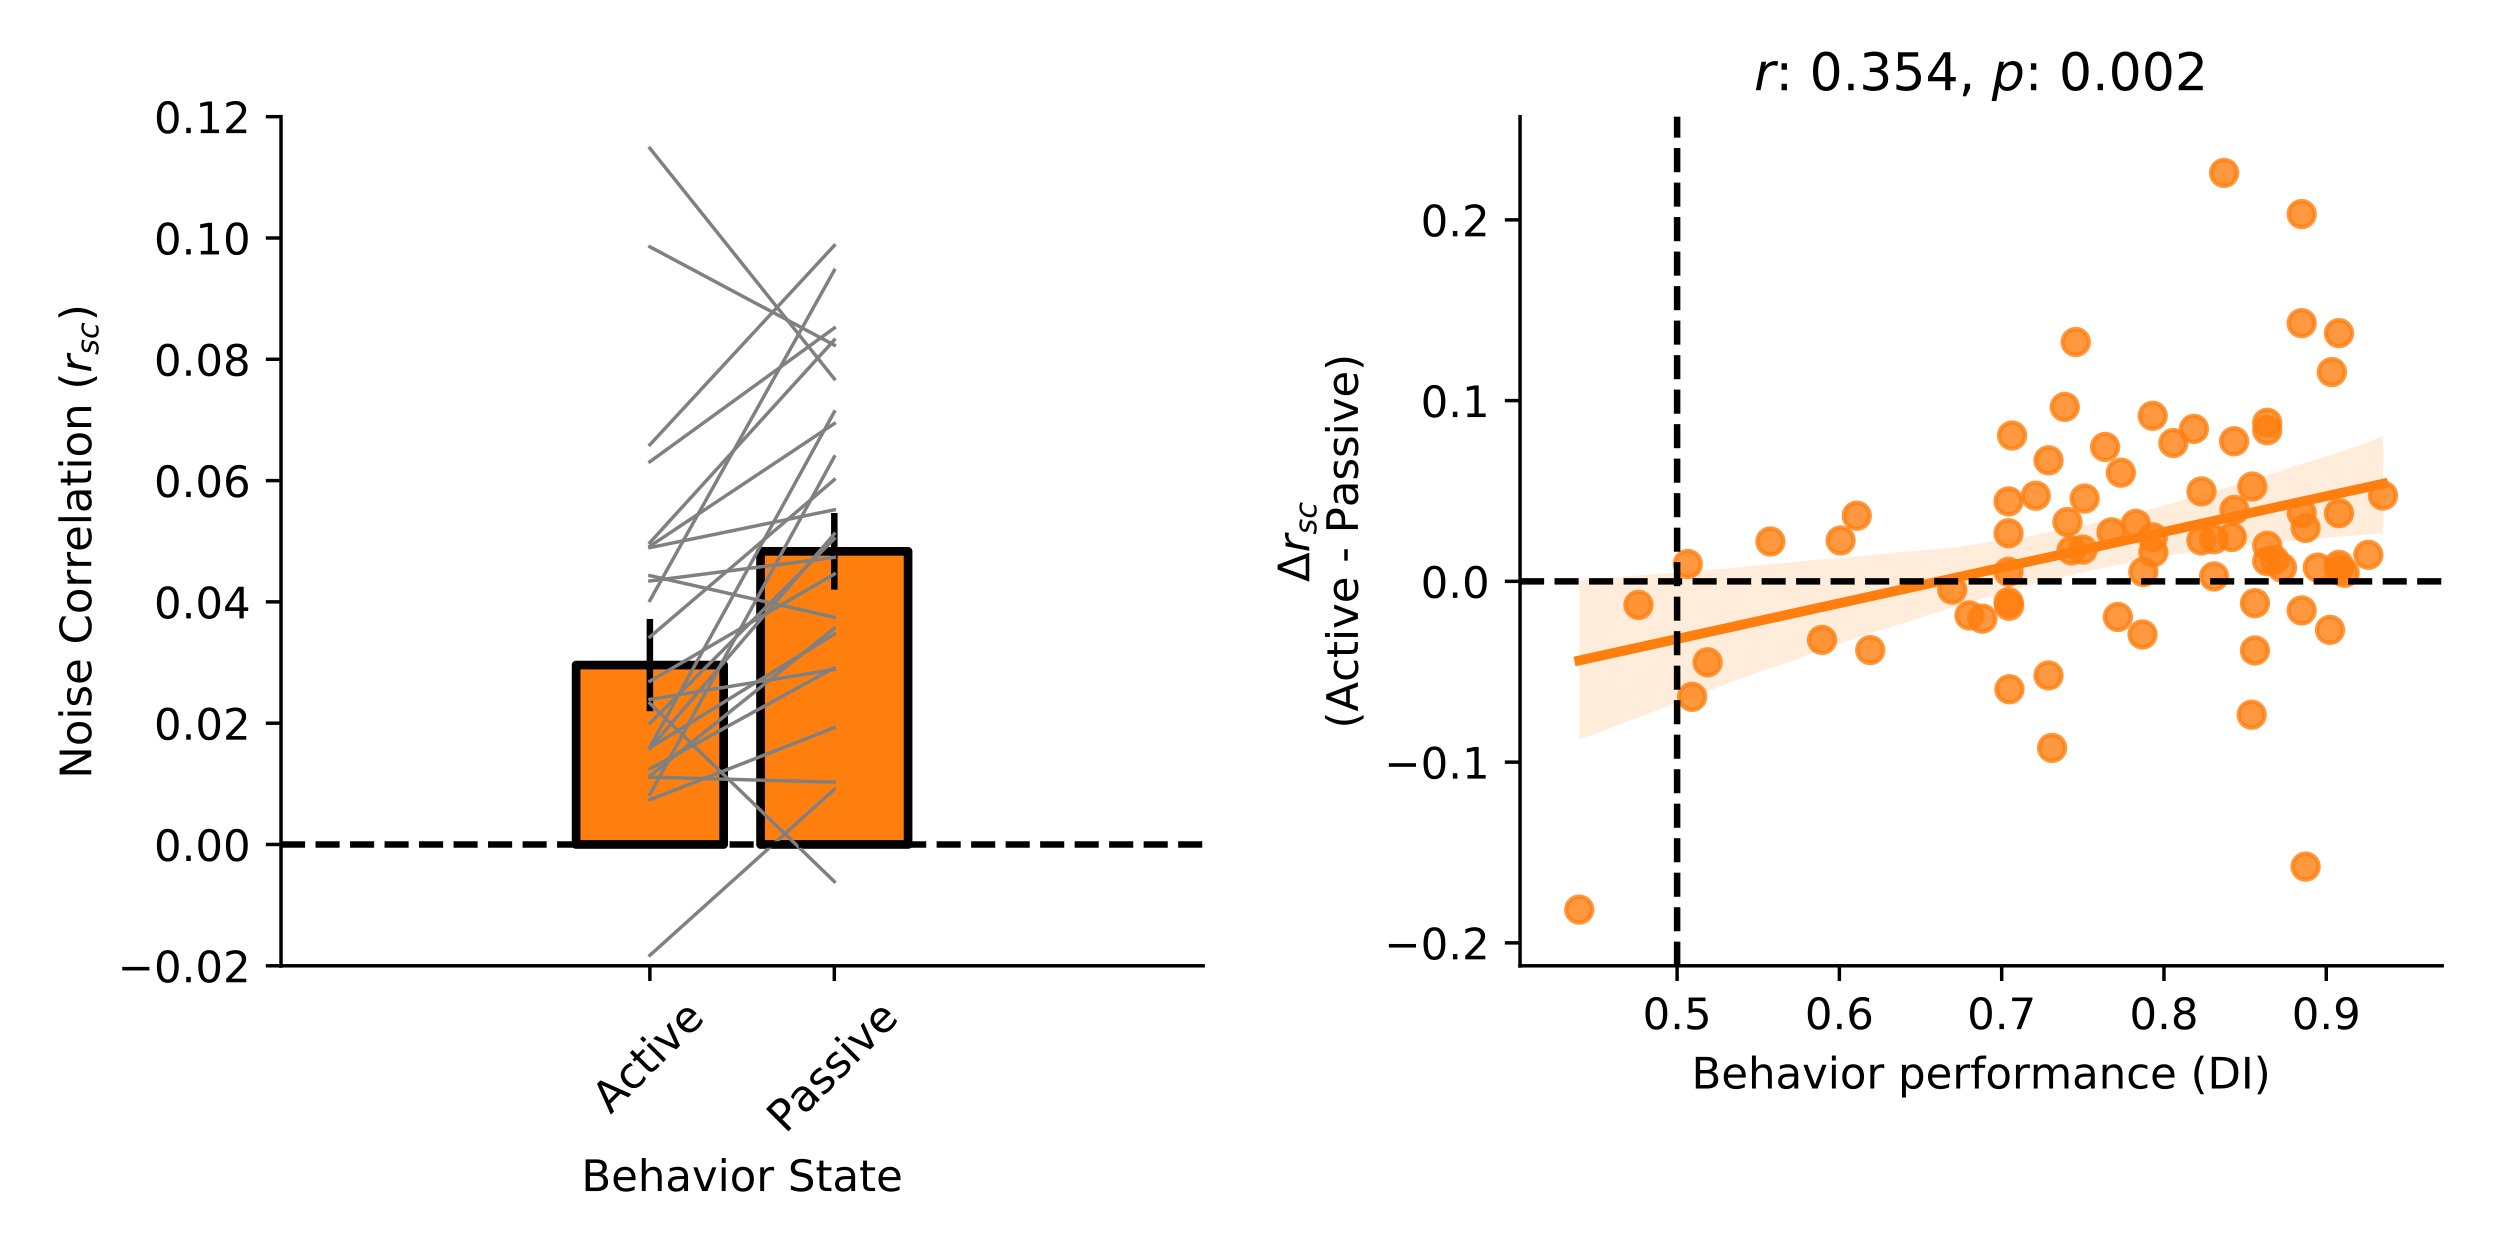 <?xml version="1.0" encoding="utf-8" standalone="no"?>
<!DOCTYPE svg PUBLIC "-//W3C//DTD SVG 1.1//EN"
  "http://www.w3.org/Graphics/SVG/1.1/DTD/svg11.dtd">
<!-- Created with matplotlib (https://matplotlib.org/) -->
<svg height="288pt" version="1.1" viewBox="0 0 576 288" width="576pt" xmlns="http://www.w3.org/2000/svg" xmlns:xlink="http://www.w3.org/1999/xlink">
 <defs>
  <style type="text/css">
*{stroke-linecap:butt;stroke-linejoin:round;}
  </style>
 </defs>
 <g id="figure_1">
  <g id="patch_1">
   <path d="M 0 288 
L 576 288 
L 576 0 
L 0 0 
z
" style="fill:#ffffff;"/>
  </g>
  <g id="axes_1">
   <g id="patch_2">
    <path d="M 64.748 222.518 
L 277.209 222.518 
L 277.209 26.88 
L 64.748 26.88 
z
" style="fill:#ffffff;"/>
   </g>
   <g id="patch_3">
    <path clip-path="url(#p2b918ef1c0)" d="M 132.736 194.57 
L 166.729 194.57 
L 166.729 153.228 
L 132.736 153.228 
z
" style="fill:#ff7f0e;stroke:#000000;stroke-linejoin:miter;stroke-width:2;"/>
   </g>
   <g id="patch_4">
    <path clip-path="url(#p2b918ef1c0)" d="M 175.228 194.57 
L 209.221 194.57 
L 209.221 127.022 
L 175.228 127.022 
z
" style="fill:#ff7f0e;stroke:#000000;stroke-linejoin:miter;stroke-width:2;"/>
   </g>
   <g id="matplotlib.axis_1">
    <g id="xtick_1">
     <g id="line2d_1">
      <defs>
       <path d="M 0 0 
L 0 3.5 
" id="m17ac9af9bb" style="stroke:#000000;stroke-width:0.8;"/>
      </defs>
      <g>
       <use style="stroke:#000000;stroke-width:0.8;" x="149.732" xlink:href="#m17ac9af9bb" y="222.518"/>
      </g>
     </g>
     <g id="text_1">
      <!-- Active -->
      <defs>
       <path d="M 34.188 63.188 
L 20.797 26.906 
L 47.609 26.906 
z
M 28.609 72.906 
L 39.797 72.906 
L 67.578 0 
L 57.328 0 
L 50.688 18.703 
L 17.828 18.703 
L 11.188 0 
L 0.781 0 
z
" id="DejaVuSans-65"/>
       <path d="M 48.781 52.594 
L 48.781 44.188 
Q 44.969 46.297 41.141 47.344 
Q 37.312 48.391 33.406 48.391 
Q 24.656 48.391 19.812 42.844 
Q 14.984 37.312 14.984 27.297 
Q 14.984 17.281 19.812 11.734 
Q 24.656 6.203 33.406 6.203 
Q 37.312 6.203 41.141 7.25 
Q 44.969 8.297 48.781 10.406 
L 48.781 2.094 
Q 45.016 0.344 40.984 -0.531 
Q 36.969 -1.422 32.422 -1.422 
Q 20.062 -1.422 12.781 6.344 
Q 5.516 14.109 5.516 27.297 
Q 5.516 40.672 12.859 48.328 
Q 20.219 56 33.016 56 
Q 37.156 56 41.109 55.141 
Q 45.062 54.297 48.781 52.594 
z
" id="DejaVuSans-99"/>
       <path d="M 18.312 70.219 
L 18.312 54.688 
L 36.812 54.688 
L 36.812 47.703 
L 18.312 47.703 
L 18.312 18.016 
Q 18.312 11.328 20.141 9.422 
Q 21.969 7.516 27.594 7.516 
L 36.812 7.516 
L 36.812 0 
L 27.594 0 
Q 17.188 0 13.234 3.875 
Q 9.281 7.766 9.281 18.016 
L 9.281 47.703 
L 2.688 47.703 
L 2.688 54.688 
L 9.281 54.688 
L 9.281 70.219 
z
" id="DejaVuSans-116"/>
       <path d="M 9.422 54.688 
L 18.406 54.688 
L 18.406 0 
L 9.422 0 
z
M 9.422 75.984 
L 18.406 75.984 
L 18.406 64.594 
L 9.422 64.594 
z
" id="DejaVuSans-105"/>
       <path d="M 2.984 54.688 
L 12.5 54.688 
L 29.594 8.797 
L 46.688 54.688 
L 56.203 54.688 
L 35.688 0 
L 23.484 0 
z
" id="DejaVuSans-118"/>
       <path d="M 56.203 29.594 
L 56.203 25.203 
L 14.891 25.203 
Q 15.484 15.922 20.484 11.062 
Q 25.484 6.203 34.422 6.203 
Q 39.594 6.203 44.453 7.469 
Q 49.312 8.734 54.109 11.281 
L 54.109 2.781 
Q 49.266 0.734 44.188 -0.344 
Q 39.109 -1.422 33.891 -1.422 
Q 20.797 -1.422 13.156 6.188 
Q 5.516 13.812 5.516 26.812 
Q 5.516 40.234 12.766 48.109 
Q 20.016 56 32.328 56 
Q 43.359 56 49.781 48.891 
Q 56.203 41.797 56.203 29.594 
z
M 47.219 32.234 
Q 47.125 39.594 43.094 43.984 
Q 39.062 48.391 32.422 48.391 
Q 24.906 48.391 20.391 44.141 
Q 15.875 39.891 15.188 32.172 
z
" id="DejaVuSans-101"/>
      </defs>
      <g transform="translate(140.685 256.888)rotate(-45)scale(0.1 -0.1)">
       <use xlink:href="#DejaVuSans-65"/>
       <use x="68.393" xlink:href="#DejaVuSans-99"/>
       <use x="123.373" xlink:href="#DejaVuSans-116"/>
       <use x="162.582" xlink:href="#DejaVuSans-105"/>
       <use x="190.365" xlink:href="#DejaVuSans-118"/>
       <use x="249.545" xlink:href="#DejaVuSans-101"/>
      </g>
     </g>
    </g>
    <g id="xtick_2">
     <g id="line2d_2">
      <g>
       <use style="stroke:#000000;stroke-width:0.8;" x="192.225" xlink:href="#m17ac9af9bb" y="222.518"/>
      </g>
     </g>
     <g id="text_2">
      <!-- Passive -->
      <defs>
       <path d="M 19.672 64.797 
L 19.672 37.406 
L 32.078 37.406 
Q 38.969 37.406 42.719 40.969 
Q 46.484 44.531 46.484 51.125 
Q 46.484 57.672 42.719 61.234 
Q 38.969 64.797 32.078 64.797 
z
M 9.812 72.906 
L 32.078 72.906 
Q 44.344 72.906 50.609 67.359 
Q 56.891 61.812 56.891 51.125 
Q 56.891 40.328 50.609 34.812 
Q 44.344 29.297 32.078 29.297 
L 19.672 29.297 
L 19.672 0 
L 9.812 0 
z
" id="DejaVuSans-80"/>
       <path d="M 34.281 27.484 
Q 23.391 27.484 19.188 25 
Q 14.984 22.516 14.984 16.5 
Q 14.984 11.719 18.141 8.906 
Q 21.297 6.109 26.703 6.109 
Q 34.188 6.109 38.703 11.406 
Q 43.219 16.703 43.219 25.484 
L 43.219 27.484 
z
M 52.203 31.203 
L 52.203 0 
L 43.219 0 
L 43.219 8.297 
Q 40.141 3.328 35.547 0.953 
Q 30.953 -1.422 24.312 -1.422 
Q 15.922 -1.422 10.953 3.297 
Q 6 8.016 6 15.922 
Q 6 25.141 12.172 29.828 
Q 18.359 34.516 30.609 34.516 
L 43.219 34.516 
L 43.219 35.406 
Q 43.219 41.609 39.141 45 
Q 35.062 48.391 27.688 48.391 
Q 23 48.391 18.547 47.266 
Q 14.109 46.141 10.016 43.891 
L 10.016 52.203 
Q 14.938 54.109 19.578 55.047 
Q 24.219 56 28.609 56 
Q 40.484 56 46.344 49.844 
Q 52.203 43.703 52.203 31.203 
z
" id="DejaVuSans-97"/>
       <path d="M 44.281 53.078 
L 44.281 44.578 
Q 40.484 46.531 36.375 47.5 
Q 32.281 48.484 27.875 48.484 
Q 21.188 48.484 17.844 46.438 
Q 14.5 44.391 14.5 40.281 
Q 14.5 37.156 16.891 35.375 
Q 19.281 33.594 26.516 31.984 
L 29.594 31.297 
Q 39.156 29.25 43.188 25.516 
Q 47.219 21.781 47.219 15.094 
Q 47.219 7.469 41.188 3.016 
Q 35.156 -1.422 24.609 -1.422 
Q 20.219 -1.422 15.453 -0.562 
Q 10.688 0.297 5.422 2 
L 5.422 11.281 
Q 10.406 8.688 15.234 7.391 
Q 20.062 6.109 24.812 6.109 
Q 31.156 6.109 34.562 8.281 
Q 37.984 10.453 37.984 14.406 
Q 37.984 18.062 35.516 20.016 
Q 33.062 21.969 24.703 23.781 
L 21.578 24.516 
Q 13.234 26.266 9.516 29.906 
Q 5.812 33.547 5.812 39.891 
Q 5.812 47.609 11.281 51.797 
Q 16.75 56 26.812 56 
Q 31.781 56 36.172 55.266 
Q 40.578 54.547 44.281 53.078 
z
" id="DejaVuSans-115"/>
      </defs>
      <g transform="translate(180.946 261.351)rotate(-45)scale(0.1 -0.1)">
       <use xlink:href="#DejaVuSans-80"/>
       <use x="60.24" xlink:href="#DejaVuSans-97"/>
       <use x="121.52" xlink:href="#DejaVuSans-115"/>
       <use x="173.619" xlink:href="#DejaVuSans-115"/>
       <use x="225.719" xlink:href="#DejaVuSans-105"/>
       <use x="253.502" xlink:href="#DejaVuSans-118"/>
       <use x="312.682" xlink:href="#DejaVuSans-101"/>
      </g>
     </g>
    </g>
    <g id="text_3">
     <!-- Behavior State -->
     <defs>
      <path d="M 19.672 34.812 
L 19.672 8.109 
L 35.5 8.109 
Q 43.453 8.109 47.281 11.406 
Q 51.125 14.703 51.125 21.484 
Q 51.125 28.328 47.281 31.562 
Q 43.453 34.812 35.5 34.812 
z
M 19.672 64.797 
L 19.672 42.828 
L 34.281 42.828 
Q 41.5 42.828 45.031 45.531 
Q 48.578 48.25 48.578 53.812 
Q 48.578 59.328 45.031 62.062 
Q 41.5 64.797 34.281 64.797 
z
M 9.812 72.906 
L 35.016 72.906 
Q 46.297 72.906 52.391 68.219 
Q 58.5 63.531 58.5 54.891 
Q 58.5 48.188 55.375 44.234 
Q 52.25 40.281 46.188 39.312 
Q 53.469 37.75 57.5 32.781 
Q 61.531 27.828 61.531 20.406 
Q 61.531 10.641 54.891 5.312 
Q 48.25 0 35.984 0 
L 9.812 0 
z
" id="DejaVuSans-66"/>
      <path d="M 54.891 33.016 
L 54.891 0 
L 45.906 0 
L 45.906 32.719 
Q 45.906 40.484 42.875 44.328 
Q 39.844 48.188 33.797 48.188 
Q 26.516 48.188 22.312 43.547 
Q 18.109 38.922 18.109 30.906 
L 18.109 0 
L 9.078 0 
L 9.078 75.984 
L 18.109 75.984 
L 18.109 46.188 
Q 21.344 51.125 25.703 53.562 
Q 30.078 56 35.797 56 
Q 45.219 56 50.047 50.172 
Q 54.891 44.344 54.891 33.016 
z
" id="DejaVuSans-104"/>
      <path d="M 30.609 48.391 
Q 23.391 48.391 19.188 42.75 
Q 14.984 37.109 14.984 27.297 
Q 14.984 17.484 19.156 11.844 
Q 23.344 6.203 30.609 6.203 
Q 37.797 6.203 41.984 11.859 
Q 46.188 17.531 46.188 27.297 
Q 46.188 37.016 41.984 42.703 
Q 37.797 48.391 30.609 48.391 
z
M 30.609 56 
Q 42.328 56 49.016 48.375 
Q 55.719 40.766 55.719 27.297 
Q 55.719 13.875 49.016 6.219 
Q 42.328 -1.422 30.609 -1.422 
Q 18.844 -1.422 12.172 6.219 
Q 5.516 13.875 5.516 27.297 
Q 5.516 40.766 12.172 48.375 
Q 18.844 56 30.609 56 
z
" id="DejaVuSans-111"/>
      <path d="M 41.109 46.297 
Q 39.594 47.172 37.812 47.578 
Q 36.031 48 33.891 48 
Q 26.266 48 22.188 43.047 
Q 18.109 38.094 18.109 28.812 
L 18.109 0 
L 9.078 0 
L 9.078 54.688 
L 18.109 54.688 
L 18.109 46.188 
Q 20.953 51.172 25.484 53.578 
Q 30.031 56 36.531 56 
Q 37.453 56 38.578 55.875 
Q 39.703 55.766 41.062 55.516 
z
" id="DejaVuSans-114"/>
      <path id="DejaVuSans-32"/>
      <path d="M 53.516 70.516 
L 53.516 60.891 
Q 47.906 63.578 42.922 64.891 
Q 37.938 66.219 33.297 66.219 
Q 25.25 66.219 20.875 63.094 
Q 16.5 59.969 16.5 54.203 
Q 16.5 49.359 19.406 46.891 
Q 22.312 44.438 30.422 42.922 
L 36.375 41.703 
Q 47.406 39.594 52.656 34.297 
Q 57.906 29 57.906 20.125 
Q 57.906 9.516 50.797 4.047 
Q 43.703 -1.422 29.984 -1.422 
Q 24.812 -1.422 18.969 -0.25 
Q 13.141 0.922 6.891 3.219 
L 6.891 13.375 
Q 12.891 10.016 18.656 8.297 
Q 24.422 6.594 29.984 6.594 
Q 38.422 6.594 43.016 9.906 
Q 47.609 13.234 47.609 19.391 
Q 47.609 24.75 44.312 27.781 
Q 41.016 30.812 33.5 32.328 
L 27.484 33.5 
Q 16.453 35.688 11.516 40.375 
Q 6.594 45.062 6.594 53.422 
Q 6.594 63.094 13.406 68.656 
Q 20.219 74.219 32.172 74.219 
Q 37.312 74.219 42.625 73.281 
Q 47.953 72.359 53.516 70.516 
z
" id="DejaVuSans-83"/>
     </defs>
     <g transform="translate(133.951 274.42)scale(0.1 -0.1)">
      <use xlink:href="#DejaVuSans-66"/>
      <use x="68.604" xlink:href="#DejaVuSans-101"/>
      <use x="130.127" xlink:href="#DejaVuSans-104"/>
      <use x="193.506" xlink:href="#DejaVuSans-97"/>
      <use x="254.785" xlink:href="#DejaVuSans-118"/>
      <use x="313.965" xlink:href="#DejaVuSans-105"/>
      <use x="341.748" xlink:href="#DejaVuSans-111"/>
      <use x="402.93" xlink:href="#DejaVuSans-114"/>
      <use x="444.043" xlink:href="#DejaVuSans-32"/>
      <use x="475.83" xlink:href="#DejaVuSans-83"/>
      <use x="539.307" xlink:href="#DejaVuSans-116"/>
      <use x="578.516" xlink:href="#DejaVuSans-97"/>
      <use x="639.795" xlink:href="#DejaVuSans-116"/>
      <use x="679.004" xlink:href="#DejaVuSans-101"/>
     </g>
    </g>
   </g>
   <g id="matplotlib.axis_2">
    <g id="ytick_1">
     <g id="line2d_3">
      <defs>
       <path d="M 0 0 
L -3.5 0 
" id="m55d5c24608" style="stroke:#000000;stroke-width:0.8;"/>
      </defs>
      <g>
       <use style="stroke:#000000;stroke-width:0.8;" x="64.748" xlink:href="#m55d5c24608" y="222.518"/>
      </g>
     </g>
     <g id="text_4">
      <!-- −0.02 -->
      <defs>
       <path d="M 10.594 35.5 
L 73.188 35.5 
L 73.188 27.203 
L 10.594 27.203 
z
" id="DejaVuSans-8722"/>
       <path d="M 31.781 66.406 
Q 24.172 66.406 20.328 58.906 
Q 16.5 51.422 16.5 36.375 
Q 16.5 21.391 20.328 13.891 
Q 24.172 6.391 31.781 6.391 
Q 39.453 6.391 43.281 13.891 
Q 47.125 21.391 47.125 36.375 
Q 47.125 51.422 43.281 58.906 
Q 39.453 66.406 31.781 66.406 
z
M 31.781 74.219 
Q 44.047 74.219 50.516 64.516 
Q 56.984 54.828 56.984 36.375 
Q 56.984 17.969 50.516 8.266 
Q 44.047 -1.422 31.781 -1.422 
Q 19.531 -1.422 13.062 8.266 
Q 6.594 17.969 6.594 36.375 
Q 6.594 54.828 13.062 64.516 
Q 19.531 74.219 31.781 74.219 
z
" id="DejaVuSans-48"/>
       <path d="M 10.688 12.406 
L 21 12.406 
L 21 0 
L 10.688 0 
z
" id="DejaVuSans-46"/>
       <path d="M 19.188 8.297 
L 53.609 8.297 
L 53.609 0 
L 7.328 0 
L 7.328 8.297 
Q 12.938 14.109 22.625 23.891 
Q 32.328 33.688 34.812 36.531 
Q 39.547 41.844 41.422 45.531 
Q 43.312 49.219 43.312 52.781 
Q 43.312 58.594 39.234 62.25 
Q 35.156 65.922 28.609 65.922 
Q 23.969 65.922 18.812 64.312 
Q 13.672 62.703 7.812 59.422 
L 7.812 69.391 
Q 13.766 71.781 18.938 73 
Q 24.125 74.219 28.422 74.219 
Q 39.75 74.219 46.484 68.547 
Q 53.219 62.891 53.219 53.422 
Q 53.219 48.922 51.531 44.891 
Q 49.859 40.875 45.406 35.406 
Q 44.188 33.984 37.641 27.219 
Q 31.109 20.453 19.188 8.297 
z
" id="DejaVuSans-50"/>
      </defs>
      <g transform="translate(27.103 226.318)scale(0.1 -0.1)">
       <use xlink:href="#DejaVuSans-8722"/>
       <use x="83.789" xlink:href="#DejaVuSans-48"/>
       <use x="147.412" xlink:href="#DejaVuSans-46"/>
       <use x="179.199" xlink:href="#DejaVuSans-48"/>
       <use x="242.822" xlink:href="#DejaVuSans-50"/>
      </g>
     </g>
    </g>
    <g id="ytick_2">
     <g id="line2d_4">
      <g>
       <use style="stroke:#000000;stroke-width:0.8;" x="64.748" xlink:href="#m55d5c24608" y="194.57"/>
      </g>
     </g>
     <g id="text_5">
      <!-- 0.00 -->
      <g transform="translate(35.482 198.369)scale(0.1 -0.1)">
       <use xlink:href="#DejaVuSans-48"/>
       <use x="63.623" xlink:href="#DejaVuSans-46"/>
       <use x="95.41" xlink:href="#DejaVuSans-48"/>
       <use x="159.033" xlink:href="#DejaVuSans-48"/>
      </g>
     </g>
    </g>
    <g id="ytick_3">
     <g id="line2d_5">
      <g>
       <use style="stroke:#000000;stroke-width:0.8;" x="64.748" xlink:href="#m55d5c24608" y="166.622"/>
      </g>
     </g>
     <g id="text_6">
      <!-- 0.02 -->
      <g transform="translate(35.482 170.421)scale(0.1 -0.1)">
       <use xlink:href="#DejaVuSans-48"/>
       <use x="63.623" xlink:href="#DejaVuSans-46"/>
       <use x="95.41" xlink:href="#DejaVuSans-48"/>
       <use x="159.033" xlink:href="#DejaVuSans-50"/>
      </g>
     </g>
    </g>
    <g id="ytick_4">
     <g id="line2d_6">
      <g>
       <use style="stroke:#000000;stroke-width:0.8;" x="64.748" xlink:href="#m55d5c24608" y="138.673"/>
      </g>
     </g>
     <g id="text_7">
      <!-- 0.04 -->
      <defs>
       <path d="M 37.797 64.312 
L 12.891 25.391 
L 37.797 25.391 
z
M 35.203 72.906 
L 47.609 72.906 
L 47.609 25.391 
L 58.016 25.391 
L 58.016 17.188 
L 47.609 17.188 
L 47.609 0 
L 37.797 0 
L 37.797 17.188 
L 4.891 17.188 
L 4.891 26.703 
z
" id="DejaVuSans-52"/>
      </defs>
      <g transform="translate(35.482 142.473)scale(0.1 -0.1)">
       <use xlink:href="#DejaVuSans-48"/>
       <use x="63.623" xlink:href="#DejaVuSans-46"/>
       <use x="95.41" xlink:href="#DejaVuSans-48"/>
       <use x="159.033" xlink:href="#DejaVuSans-52"/>
      </g>
     </g>
    </g>
    <g id="ytick_5">
     <g id="line2d_7">
      <g>
       <use style="stroke:#000000;stroke-width:0.8;" x="64.748" xlink:href="#m55d5c24608" y="110.725"/>
      </g>
     </g>
     <g id="text_8">
      <!-- 0.06 -->
      <defs>
       <path d="M 33.016 40.375 
Q 26.375 40.375 22.484 35.828 
Q 18.609 31.297 18.609 23.391 
Q 18.609 15.531 22.484 10.953 
Q 26.375 6.391 33.016 6.391 
Q 39.656 6.391 43.531 10.953 
Q 47.406 15.531 47.406 23.391 
Q 47.406 31.297 43.531 35.828 
Q 39.656 40.375 33.016 40.375 
z
M 52.594 71.297 
L 52.594 62.312 
Q 48.875 64.062 45.094 64.984 
Q 41.312 65.922 37.594 65.922 
Q 27.828 65.922 22.672 59.328 
Q 17.531 52.734 16.797 39.406 
Q 19.672 43.656 24.016 45.922 
Q 28.375 48.188 33.594 48.188 
Q 44.578 48.188 50.953 41.516 
Q 57.328 34.859 57.328 23.391 
Q 57.328 12.156 50.688 5.359 
Q 44.047 -1.422 33.016 -1.422 
Q 20.359 -1.422 13.672 8.266 
Q 6.984 17.969 6.984 36.375 
Q 6.984 53.656 15.188 63.938 
Q 23.391 74.219 37.203 74.219 
Q 40.922 74.219 44.703 73.484 
Q 48.484 72.75 52.594 71.297 
z
" id="DejaVuSans-54"/>
      </defs>
      <g transform="translate(35.482 114.524)scale(0.1 -0.1)">
       <use xlink:href="#DejaVuSans-48"/>
       <use x="63.623" xlink:href="#DejaVuSans-46"/>
       <use x="95.41" xlink:href="#DejaVuSans-48"/>
       <use x="159.033" xlink:href="#DejaVuSans-54"/>
      </g>
     </g>
    </g>
    <g id="ytick_6">
     <g id="line2d_8">
      <g>
       <use style="stroke:#000000;stroke-width:0.8;" x="64.748" xlink:href="#m55d5c24608" y="82.777"/>
      </g>
     </g>
     <g id="text_9">
      <!-- 0.08 -->
      <defs>
       <path d="M 31.781 34.625 
Q 24.75 34.625 20.719 30.859 
Q 16.703 27.094 16.703 20.516 
Q 16.703 13.922 20.719 10.156 
Q 24.75 6.391 31.781 6.391 
Q 38.812 6.391 42.859 10.172 
Q 46.922 13.969 46.922 20.516 
Q 46.922 27.094 42.891 30.859 
Q 38.875 34.625 31.781 34.625 
z
M 21.922 38.812 
Q 15.578 40.375 12.031 44.719 
Q 8.5 49.078 8.5 55.328 
Q 8.5 64.062 14.719 69.141 
Q 20.953 74.219 31.781 74.219 
Q 42.672 74.219 48.875 69.141 
Q 55.078 64.062 55.078 55.328 
Q 55.078 49.078 51.531 44.719 
Q 48 40.375 41.703 38.812 
Q 48.828 37.156 52.797 32.312 
Q 56.781 27.484 56.781 20.516 
Q 56.781 9.906 50.312 4.234 
Q 43.844 -1.422 31.781 -1.422 
Q 19.734 -1.422 13.25 4.234 
Q 6.781 9.906 6.781 20.516 
Q 6.781 27.484 10.781 32.312 
Q 14.797 37.156 21.922 38.812 
z
M 18.312 54.391 
Q 18.312 48.734 21.844 45.562 
Q 25.391 42.391 31.781 42.391 
Q 38.141 42.391 41.719 45.562 
Q 45.312 48.734 45.312 54.391 
Q 45.312 60.062 41.719 63.234 
Q 38.141 66.406 31.781 66.406 
Q 25.391 66.406 21.844 63.234 
Q 18.312 60.062 18.312 54.391 
z
" id="DejaVuSans-56"/>
      </defs>
      <g transform="translate(35.482 86.576)scale(0.1 -0.1)">
       <use xlink:href="#DejaVuSans-48"/>
       <use x="63.623" xlink:href="#DejaVuSans-46"/>
       <use x="95.41" xlink:href="#DejaVuSans-48"/>
       <use x="159.033" xlink:href="#DejaVuSans-56"/>
      </g>
     </g>
    </g>
    <g id="ytick_7">
     <g id="line2d_9">
      <g>
       <use style="stroke:#000000;stroke-width:0.8;" x="64.748" xlink:href="#m55d5c24608" y="54.828"/>
      </g>
     </g>
     <g id="text_10">
      <!-- 0.10 -->
      <defs>
       <path d="M 12.406 8.297 
L 28.516 8.297 
L 28.516 63.922 
L 10.984 60.406 
L 10.984 69.391 
L 28.422 72.906 
L 38.281 72.906 
L 38.281 8.297 
L 54.391 8.297 
L 54.391 0 
L 12.406 0 
z
" id="DejaVuSans-49"/>
      </defs>
      <g transform="translate(35.482 58.628)scale(0.1 -0.1)">
       <use xlink:href="#DejaVuSans-48"/>
       <use x="63.623" xlink:href="#DejaVuSans-46"/>
       <use x="95.41" xlink:href="#DejaVuSans-49"/>
       <use x="159.033" xlink:href="#DejaVuSans-48"/>
      </g>
     </g>
    </g>
    <g id="ytick_8">
     <g id="line2d_10">
      <g>
       <use style="stroke:#000000;stroke-width:0.8;" x="64.748" xlink:href="#m55d5c24608" y="26.88"/>
      </g>
     </g>
     <g id="text_11">
      <!-- 0.12 -->
      <g transform="translate(35.482 30.679)scale(0.1 -0.1)">
       <use xlink:href="#DejaVuSans-48"/>
       <use x="63.623" xlink:href="#DejaVuSans-46"/>
       <use x="95.41" xlink:href="#DejaVuSans-49"/>
       <use x="159.033" xlink:href="#DejaVuSans-50"/>
      </g>
     </g>
    </g>
    <g id="text_12">
     <!-- Noise Correlation ($r_{sc}$) -->
     <defs>
      <path d="M 9.812 72.906 
L 23.094 72.906 
L 55.422 11.922 
L 55.422 72.906 
L 64.984 72.906 
L 64.984 0 
L 51.703 0 
L 19.391 60.984 
L 19.391 0 
L 9.812 0 
z
" id="DejaVuSans-78"/>
      <path d="M 64.406 67.281 
L 64.406 56.891 
Q 59.422 61.531 53.781 63.812 
Q 48.141 66.109 41.797 66.109 
Q 29.297 66.109 22.656 58.469 
Q 16.016 50.828 16.016 36.375 
Q 16.016 21.969 22.656 14.328 
Q 29.297 6.688 41.797 6.688 
Q 48.141 6.688 53.781 8.984 
Q 59.422 11.281 64.406 15.922 
L 64.406 5.609 
Q 59.234 2.094 53.438 0.328 
Q 47.656 -1.422 41.219 -1.422 
Q 24.656 -1.422 15.125 8.703 
Q 5.609 18.844 5.609 36.375 
Q 5.609 53.953 15.125 64.078 
Q 24.656 74.219 41.219 74.219 
Q 47.75 74.219 53.531 72.484 
Q 59.328 70.75 64.406 67.281 
z
" id="DejaVuSans-67"/>
      <path d="M 9.422 75.984 
L 18.406 75.984 
L 18.406 0 
L 9.422 0 
z
" id="DejaVuSans-108"/>
      <path d="M 54.891 33.016 
L 54.891 0 
L 45.906 0 
L 45.906 32.719 
Q 45.906 40.484 42.875 44.328 
Q 39.844 48.188 33.797 48.188 
Q 26.516 48.188 22.312 43.547 
Q 18.109 38.922 18.109 30.906 
L 18.109 0 
L 9.078 0 
L 9.078 54.688 
L 18.109 54.688 
L 18.109 46.188 
Q 21.344 51.125 25.703 53.562 
Q 30.078 56 35.797 56 
Q 45.219 56 50.047 50.172 
Q 54.891 44.344 54.891 33.016 
z
" id="DejaVuSans-110"/>
      <path d="M 31 75.875 
Q 24.469 64.656 21.281 53.656 
Q 18.109 42.672 18.109 31.391 
Q 18.109 20.125 21.312 9.062 
Q 24.516 -2 31 -13.188 
L 23.188 -13.188 
Q 15.875 -1.703 12.234 9.375 
Q 8.594 20.453 8.594 31.391 
Q 8.594 42.281 12.203 53.312 
Q 15.828 64.359 23.188 75.875 
z
" id="DejaVuSans-40"/>
      <path d="M 44.578 46.391 
Q 43.219 47.125 41.453 47.516 
Q 39.703 47.906 37.703 47.906 
Q 30.516 47.906 25.141 42.453 
Q 19.781 37.016 18.016 27.875 
L 12.5 0 
L 3.516 0 
L 14.203 54.688 
L 23.188 54.688 
L 21.484 46.188 
Q 25.047 50.922 30 53.453 
Q 34.969 56 40.578 56 
Q 42.047 56 43.453 55.828 
Q 44.875 55.672 46.297 55.281 
z
" id="DejaVuSans-Oblique-114"/>
      <path d="M 50 53.078 
L 48.297 44.578 
Q 44.734 46.531 40.766 47.5 
Q 36.812 48.484 32.625 48.484 
Q 25.531 48.484 21.453 46.062 
Q 17.391 43.656 17.391 39.5 
Q 17.391 34.672 26.859 32.078 
Q 27.594 31.891 27.938 31.781 
L 30.812 30.906 
Q 39.797 28.422 42.797 25.688 
Q 45.797 22.953 45.797 18.219 
Q 45.797 9.516 38.891 4.047 
Q 31.984 -1.422 20.797 -1.422 
Q 16.453 -1.422 11.672 -0.578 
Q 6.891 0.25 1.125 2 
L 2.875 11.281 
Q 7.812 8.734 12.594 7.422 
Q 17.391 6.109 21.781 6.109 
Q 28.375 6.109 32.5 8.938 
Q 36.625 11.766 36.625 16.109 
Q 36.625 20.797 25.781 23.688 
L 24.859 23.922 
L 21.781 24.703 
Q 14.938 26.516 11.766 29.469 
Q 8.594 32.422 8.594 37.016 
Q 8.594 45.75 15.156 50.875 
Q 21.734 56 33.016 56 
Q 37.453 56 41.672 55.266 
Q 45.906 54.547 50 53.078 
z
" id="DejaVuSans-Oblique-115"/>
      <path d="M 53.609 52.594 
L 51.812 43.703 
Q 48.578 46.047 44.938 47.219 
Q 41.312 48.391 37.406 48.391 
Q 33.109 48.391 29.219 46.875 
Q 25.344 45.359 22.703 42.578 
Q 18.5 38.328 16.203 32.609 
Q 13.922 26.906 13.922 20.797 
Q 13.922 13.422 17.609 9.812 
Q 21.297 6.203 28.812 6.203 
Q 32.516 6.203 36.688 7.328 
Q 40.875 8.453 45.406 10.688 
L 43.703 1.812 
Q 39.797 0.203 35.672 -0.609 
Q 31.547 -1.422 27.203 -1.422 
Q 16.312 -1.422 10.453 4.016 
Q 4.594 9.469 4.594 19.578 
Q 4.594 28.078 7.641 35.234 
Q 10.688 42.391 16.703 48.094 
Q 20.797 52 26.312 54 
Q 31.844 56 38.375 56 
Q 42.188 56 45.938 55.141 
Q 49.703 54.297 53.609 52.594 
z
" id="DejaVuSans-Oblique-99"/>
      <path d="M 8.016 75.875 
L 15.828 75.875 
Q 23.141 64.359 26.781 53.312 
Q 30.422 42.281 30.422 31.391 
Q 30.422 20.453 26.781 9.375 
Q 23.141 -1.703 15.828 -13.188 
L 8.016 -13.188 
Q 14.5 -2 17.703 9.062 
Q 20.906 20.125 20.906 31.391 
Q 20.906 42.672 17.703 53.656 
Q 14.5 64.656 8.016 75.875 
z
" id="DejaVuSans-41"/>
     </defs>
     <g transform="translate(21.023 179.399)rotate(-90)scale(0.1 -0.1)">
      <use transform="translate(0 0.016)" xlink:href="#DejaVuSans-78"/>
      <use transform="translate(74.805 0.016)" xlink:href="#DejaVuSans-111"/>
      <use transform="translate(135.986 0.016)" xlink:href="#DejaVuSans-105"/>
      <use transform="translate(163.77 0.016)" xlink:href="#DejaVuSans-115"/>
      <use transform="translate(215.869 0.016)" xlink:href="#DejaVuSans-101"/>
      <use transform="translate(277.393 0.016)" xlink:href="#DejaVuSans-32"/>
      <use transform="translate(309.18 0.016)" xlink:href="#DejaVuSans-67"/>
      <use transform="translate(379.004 0.016)" xlink:href="#DejaVuSans-111"/>
      <use transform="translate(440.186 0.016)" xlink:href="#DejaVuSans-114"/>
      <use transform="translate(481.299 0.016)" xlink:href="#DejaVuSans-114"/>
      <use transform="translate(522.412 0.016)" xlink:href="#DejaVuSans-101"/>
      <use transform="translate(583.936 0.016)" xlink:href="#DejaVuSans-108"/>
      <use transform="translate(611.719 0.016)" xlink:href="#DejaVuSans-97"/>
      <use transform="translate(672.998 0.016)" xlink:href="#DejaVuSans-116"/>
      <use transform="translate(712.207 0.016)" xlink:href="#DejaVuSans-105"/>
      <use transform="translate(739.99 0.016)" xlink:href="#DejaVuSans-111"/>
      <use transform="translate(801.172 0.016)" xlink:href="#DejaVuSans-110"/>
      <use transform="translate(864.551 0.016)" xlink:href="#DejaVuSans-32"/>
      <use transform="translate(896.338 0.016)" xlink:href="#DejaVuSans-40"/>
      <use transform="translate(935.352 0.016)" xlink:href="#DejaVuSans-Oblique-114"/>
      <use transform="translate(976.465 -16.391)scale(0.7)" xlink:href="#DejaVuSans-Oblique-115"/>
      <use transform="translate(1012.935 -16.391)scale(0.7)" xlink:href="#DejaVuSans-Oblique-99"/>
      <use transform="translate(1054.155 0.016)" xlink:href="#DejaVuSans-41"/>
     </g>
    </g>
   </g>
   <g id="LineCollection_1">
    <path clip-path="url(#p2b918ef1c0)" d="M 149.732 163.857 
L 149.732 142.599 
" style="fill:none;stroke:#000000;stroke-width:1.5;"/>
    <path clip-path="url(#p2b918ef1c0)" d="M 192.225 135.85 
L 192.225 118.194 
" style="fill:none;stroke:#000000;stroke-width:1.5;"/>
   </g>
   <g id="line2d_11">
    <path clip-path="url(#p2b918ef1c0)" d="M 149.732 106.379 
L 192.225 75.572 
" style="fill:none;stroke:#808080;stroke-linecap:square;stroke-width:0.8;"/>
   </g>
   <g id="line2d_12">
    <path clip-path="url(#p2b918ef1c0)" d="M 149.732 34.159 
L 192.225 87.289 
" style="fill:none;stroke:#808080;stroke-linecap:square;stroke-width:0.8;"/>
   </g>
   <g id="line2d_13">
    <path clip-path="url(#p2b918ef1c0)" d="M 149.732 162.043 
L 192.225 203.116 
" style="fill:none;stroke:#808080;stroke-linecap:square;stroke-width:0.8;"/>
   </g>
   <g id="line2d_14">
    <path clip-path="url(#p2b918ef1c0)" d="M 149.732 184.249 
L 192.225 167.658 
" style="fill:none;stroke:#808080;stroke-linecap:square;stroke-width:0.8;"/>
   </g>
   <g id="line2d_15">
    <path clip-path="url(#p2b918ef1c0)" d="M 149.732 172.113 
L 192.225 94.896 
" style="fill:none;stroke:#808080;stroke-linecap:square;stroke-width:0.8;"/>
   </g>
   <g id="line2d_16">
    <path clip-path="url(#p2b918ef1c0)" d="M 149.732 133.856 
L 192.225 128.419 
" style="fill:none;stroke:#808080;stroke-linecap:square;stroke-width:0.8;"/>
   </g>
   <g id="line2d_17">
    <path clip-path="url(#p2b918ef1c0)" d="M 149.732 125.03 
L 192.225 78.321 
" style="fill:none;stroke:#808080;stroke-linecap:square;stroke-width:0.8;"/>
   </g>
   <g id="line2d_18">
    <path clip-path="url(#p2b918ef1c0)" d="M 149.732 172.423 
L 192.225 123.002 
" style="fill:none;stroke:#808080;stroke-linecap:square;stroke-width:0.8;"/>
   </g>
   <g id="line2d_19">
    <path clip-path="url(#p2b918ef1c0)" d="M 149.732 161.142 
L 192.225 154.233 
" style="fill:none;stroke:#808080;stroke-linecap:square;stroke-width:0.8;"/>
   </g>
   <g id="line2d_20">
    <path clip-path="url(#p2b918ef1c0)" d="M 149.732 138.355 
L 192.225 62.273 
" style="fill:none;stroke:#808080;stroke-linecap:square;stroke-width:0.8;"/>
   </g>
   <g id="line2d_21">
    <path clip-path="url(#p2b918ef1c0)" d="M 149.732 178.764 
L 192.225 144.711 
" style="fill:none;stroke:#808080;stroke-linecap:square;stroke-width:0.8;"/>
   </g>
   <g id="line2d_22">
    <path clip-path="url(#p2b918ef1c0)" d="M 149.732 132.626 
L 192.225 142.218 
" style="fill:none;stroke:#808080;stroke-linecap:square;stroke-width:0.8;"/>
   </g>
   <g id="line2d_23">
    <path clip-path="url(#p2b918ef1c0)" d="M 162.94 289 
L 192.225 228.579 
" style="fill:none;stroke:#808080;stroke-linecap:square;stroke-width:0.8;"/>
   </g>
   <g id="line2d_24">
    <path clip-path="url(#p2b918ef1c0)" d="M 149.732 166.619 
L 192.225 124.137 
" style="fill:none;stroke:#808080;stroke-linecap:square;stroke-width:0.8;"/>
   </g>
   <g id="line2d_25">
    <path clip-path="url(#p2b918ef1c0)" d="M 149.732 220.098 
L 192.225 181.857 
" style="fill:none;stroke:#808080;stroke-linecap:square;stroke-width:0.8;"/>
   </g>
   <g id="line2d_26">
    <path clip-path="url(#p2b918ef1c0)" d="M 149.732 183.042 
L 192.225 105.237 
" style="fill:none;stroke:#808080;stroke-linecap:square;stroke-width:0.8;"/>
   </g>
   <g id="line2d_27">
    <path clip-path="url(#p2b918ef1c0)" d="M 149.732 156.943 
L 192.225 132.265 
" style="fill:none;stroke:#808080;stroke-linecap:square;stroke-width:0.8;"/>
   </g>
   <g id="line2d_28">
    <path clip-path="url(#p2b918ef1c0)" d="M 149.732 125.85 
L 192.225 97.579 
" style="fill:none;stroke:#808080;stroke-linecap:square;stroke-width:0.8;"/>
   </g>
   <g id="line2d_29">
    <path clip-path="url(#p2b918ef1c0)" d="M 149.732 179.06 
L 192.225 180.209 
" style="fill:none;stroke:#808080;stroke-linecap:square;stroke-width:0.8;"/>
   </g>
   <g id="line2d_30">
    <path clip-path="url(#p2b918ef1c0)" d="M 149.732 177.166 
L 192.225 153.855 
" style="fill:none;stroke:#808080;stroke-linecap:square;stroke-width:0.8;"/>
   </g>
   <g id="line2d_31">
    <path clip-path="url(#p2b918ef1c0)" d="M 149.732 102.47 
L 192.225 56.559 
" style="fill:none;stroke:#808080;stroke-linecap:square;stroke-width:0.8;"/>
   </g>
   <g id="line2d_32">
    <path clip-path="url(#p2b918ef1c0)" d="M 149.732 146.75 
L 192.225 110.514 
" style="fill:none;stroke:#808080;stroke-linecap:square;stroke-width:0.8;"/>
   </g>
   <g id="line2d_33">
    <path clip-path="url(#p2b918ef1c0)" d="M 149.732 56.869 
L 192.225 79.51 
" style="fill:none;stroke:#808080;stroke-linecap:square;stroke-width:0.8;"/>
   </g>
   <g id="line2d_34">
    <path clip-path="url(#p2b918ef1c0)" d="M 149.732 172.286 
L 192.225 146.081 
" style="fill:none;stroke:#808080;stroke-linecap:square;stroke-width:0.8;"/>
   </g>
   <g id="line2d_35">
    <path clip-path="url(#p2b918ef1c0)" d="M 149.732 126.167 
L 192.225 117.458 
" style="fill:none;stroke:#808080;stroke-linecap:square;stroke-width:0.8;"/>
   </g>
   <g id="line2d_36">
    <path clip-path="url(#p2b918ef1c0)" d="M 64.748 194.57 
L 277.209 194.57 
" style="fill:none;stroke:#000000;stroke-dasharray:5.55,2.4;stroke-dashoffset:0;stroke-width:1.5;"/>
   </g>
   <g id="patch_5">
    <path d="M 64.748 222.518 
L 64.748 26.88 
" style="fill:none;stroke:#000000;stroke-linecap:square;stroke-linejoin:miter;stroke-width:0.8;"/>
   </g>
   <g id="patch_6">
    <path d="M 64.748 222.518 
L 277.209 222.518 
" style="fill:none;stroke:#000000;stroke-linecap:square;stroke-linejoin:miter;stroke-width:0.8;"/>
   </g>
  </g>
  <g id="axes_2">
   <g id="patch_7">
    <path d="M 350.219 222.518 
L 562.68 222.518 
L 562.68 26.88 
L 350.219 26.88 
z
" style="fill:#ffffff;"/>
   </g>
   <g id="PathCollection_1">
    <defs>
     <path d="M 0 3 
C 0.796 3 1.559 2.684 2.121 2.121 
C 2.684 1.559 3 0.796 3 0 
C 3 -0.796 2.684 -1.559 2.121 -2.121 
C 1.559 -2.684 0.796 -3 0 -3 
C -0.796 -3 -1.559 -2.684 -2.121 -2.121 
C -2.684 -1.559 -3 -0.796 -3 0 
C -3 0.796 -2.684 1.559 -2.121 2.121 
C -1.559 2.684 -0.796 3 0 3 
z
" id="m35019c47c2" style="stroke:#ff7f0e;stroke-opacity:0.8;"/>
    </defs>
    <g clip-path="url(#pa508fc0f80)">
     <use style="fill:#ff7f0e;fill-opacity:0.8;stroke:#ff7f0e;stroke-opacity:0.8;" x="377.503" xlink:href="#m35019c47c2" y="139.374"/>
     <use style="fill:#ff7f0e;fill-opacity:0.8;stroke:#ff7f0e;stroke-opacity:0.8;" x="449.792" xlink:href="#m35019c47c2" y="135.855"/>
     <use style="fill:#ff7f0e;fill-opacity:0.8;stroke:#ff7f0e;stroke-opacity:0.8;" x="495.984" xlink:href="#m35019c47c2" y="95.792"/>
     <use style="fill:#ff7f0e;fill-opacity:0.8;stroke:#ff7f0e;stroke-opacity:0.8;" x="479.882" xlink:href="#m35019c47c2" y="126.62"/>
     <use style="fill:#ff7f0e;fill-opacity:0.8;stroke:#ff7f0e;stroke-opacity:0.8;" x="472.799" xlink:href="#m35019c47c2" y="172.308"/>
     <use style="fill:#ff7f0e;fill-opacity:0.8;stroke:#ff7f0e;stroke-opacity:0.8;" x="469.039" xlink:href="#m35019c47c2" y="114.209"/>
     <use style="fill:#ff7f0e;fill-opacity:0.8;stroke:#ff7f0e;stroke-opacity:0.8;" x="462.91" xlink:href="#m35019c47c2" y="139.577"/>
     <use style="fill:#ff7f0e;fill-opacity:0.8;stroke:#ff7f0e;stroke-opacity:0.8;" x="518.933" xlink:href="#m35019c47c2" y="112.094"/>
     <use style="fill:#ff7f0e;fill-opacity:0.8;stroke:#ff7f0e;stroke-opacity:0.8;" x="456.735" xlink:href="#m35019c47c2" y="142.529"/>
     <use style="fill:#ff7f0e;fill-opacity:0.8;stroke:#ff7f0e;stroke-opacity:0.8;" x="500.743" xlink:href="#m35019c47c2" y="102.067"/>
     <use style="fill:#ff7f0e;fill-opacity:0.8;stroke:#ff7f0e;stroke-opacity:0.8;" x="389.868" xlink:href="#m35019c47c2" y="160.545"/>
     <use style="fill:#ff7f0e;fill-opacity:0.8;stroke:#ff7f0e;stroke-opacity:0.8;" x="518.788" xlink:href="#m35019c47c2" y="164.662"/>
     <use style="fill:#ff7f0e;fill-opacity:0.8;stroke:#ff7f0e;stroke-opacity:0.8;" x="480.297" xlink:href="#m35019c47c2" y="114.853"/>
     <use style="fill:#ff7f0e;fill-opacity:0.8;stroke:#ff7f0e;stroke-opacity:0.8;" x="453.762" xlink:href="#m35019c47c2" y="141.798"/>
     <use style="fill:#ff7f0e;fill-opacity:0.8;stroke:#ff7f0e;stroke-opacity:0.8;" x="492.101" xlink:href="#m35019c47c2" y="120.687"/>
     <use style="fill:#ff7f0e;fill-opacity:0.8;stroke:#ff7f0e;stroke-opacity:0.8;" x="388.862" xlink:href="#m35019c47c2" y="129.941"/>
     <use style="fill:#ff7f0e;fill-opacity:0.8;stroke:#ff7f0e;stroke-opacity:0.8;" x="419.79" xlink:href="#m35019c47c2" y="147.44"/>
     <use style="fill:#ff7f0e;fill-opacity:0.8;stroke:#ff7f0e;stroke-opacity:0.8;" x="424.075" xlink:href="#m35019c47c2" y="124.523"/>
     <use style="fill:#ff7f0e;fill-opacity:0.8;stroke:#ff7f0e;stroke-opacity:0.8;" x="476.328" xlink:href="#m35019c47c2" y="120.274"/>
     <use style="fill:#ff7f0e;fill-opacity:0.8;stroke:#ff7f0e;stroke-opacity:0.8;" x="485.012" xlink:href="#m35019c47c2" y="102.973"/>
     <use style="fill:#ff7f0e;fill-opacity:0.8;stroke:#ff7f0e;stroke-opacity:0.8;" x="393.431" xlink:href="#m35019c47c2" y="152.586"/>
     <use style="fill:#ff7f0e;fill-opacity:0.8;stroke:#ff7f0e;stroke-opacity:0.8;" x="514.734" xlink:href="#m35019c47c2" y="101.669"/>
     <use style="fill:#ff7f0e;fill-opacity:0.8;stroke:#ff7f0e;stroke-opacity:0.8;" x="505.476" xlink:href="#m35019c47c2" y="98.81"/>
     <use style="fill:#ff7f0e;fill-opacity:0.8;stroke:#ff7f0e;stroke-opacity:0.8;" x="477.274" xlink:href="#m35019c47c2" y="126.804"/>
     <use style="fill:#ff7f0e;fill-opacity:0.8;stroke:#ff7f0e;stroke-opacity:0.8;" x="507.219" xlink:href="#m35019c47c2" y="113.213"/>
     <use style="fill:#ff7f0e;fill-opacity:0.8;stroke:#ff7f0e;stroke-opacity:0.8;" x="475.715" xlink:href="#m35019c47c2" y="93.748"/>
     <use style="fill:#ff7f0e;fill-opacity:0.8;stroke:#ff7f0e;stroke-opacity:0.8;" x="363.857" xlink:href="#m35019c47c2" y="209.569"/>
     <use style="fill:#ff7f0e;fill-opacity:0.8;stroke:#ff7f0e;stroke-opacity:0.8;" x="537.257" xlink:href="#m35019c47c2" y="85.727"/>
     <use style="fill:#ff7f0e;fill-opacity:0.8;stroke:#ff7f0e;stroke-opacity:0.8;" x="427.802" xlink:href="#m35019c47c2" y="118.821"/>
     <use style="fill:#ff7f0e;fill-opacity:0.8;stroke:#ff7f0e;stroke-opacity:0.8;" x="549.042" xlink:href="#m35019c47c2" y="114.171"/>
     <use style="fill:#ff7f0e;fill-opacity:0.8;stroke:#ff7f0e;stroke-opacity:0.8;" x="540.202" xlink:href="#m35019c47c2" y="131.971"/>
     <use style="fill:#ff7f0e;fill-opacity:0.8;stroke:#ff7f0e;stroke-opacity:0.8;" x="514.207" xlink:href="#m35019c47c2" y="123.74"/>
     <use style="fill:#ff7f0e;fill-opacity:0.8;stroke:#ff7f0e;stroke-opacity:0.8;" x="525.77" xlink:href="#m35019c47c2" y="130.781"/>
     <use style="fill:#ff7f0e;fill-opacity:0.8;stroke:#ff7f0e;stroke-opacity:0.8;" x="487.96" xlink:href="#m35019c47c2" y="142.148"/>
     <use style="fill:#ff7f0e;fill-opacity:0.8;stroke:#ff7f0e;stroke-opacity:0.8;" x="512.433" xlink:href="#m35019c47c2" y="39.829"/>
     <use style="fill:#ff7f0e;fill-opacity:0.8;stroke:#ff7f0e;stroke-opacity:0.8;" x="514.824" xlink:href="#m35019c47c2" y="117.482"/>
     <use style="fill:#ff7f0e;fill-opacity:0.8;stroke:#ff7f0e;stroke-opacity:0.8;" x="462.977" xlink:href="#m35019c47c2" y="158.802"/>
     <use style="fill:#ff7f0e;fill-opacity:0.8;stroke:#ff7f0e;stroke-opacity:0.8;" x="496.123" xlink:href="#m35019c47c2" y="127.241"/>
     <use style="fill:#ff7f0e;fill-opacity:0.8;stroke:#ff7f0e;stroke-opacity:0.8;" x="478.242" xlink:href="#m35019c47c2" y="78.796"/>
     <use style="fill:#ff7f0e;fill-opacity:0.8;stroke:#ff7f0e;stroke-opacity:0.8;" x="493.827" xlink:href="#m35019c47c2" y="131.782"/>
     <use style="fill:#ff7f0e;fill-opacity:0.8;stroke:#ff7f0e;stroke-opacity:0.8;" x="545.662" xlink:href="#m35019c47c2" y="127.83"/>
     <use style="fill:#ff7f0e;fill-opacity:0.8;stroke:#ff7f0e;stroke-opacity:0.8;" x="507.203" xlink:href="#m35019c47c2" y="124.515"/>
     <use style="fill:#ff7f0e;fill-opacity:0.8;stroke:#ff7f0e;stroke-opacity:0.8;" x="486.466" xlink:href="#m35019c47c2" y="122.648"/>
     <use style="fill:#ff7f0e;fill-opacity:0.8;stroke:#ff7f0e;stroke-opacity:0.8;" x="536.827" xlink:href="#m35019c47c2" y="145.12"/>
     <use style="fill:#ff7f0e;fill-opacity:0.8;stroke:#ff7f0e;stroke-opacity:0.8;" x="496.011" xlink:href="#m35019c47c2" y="123.797"/>
     <use style="fill:#ff7f0e;fill-opacity:0.8;stroke:#ff7f0e;stroke-opacity:0.8;" x="530.302" xlink:href="#m35019c47c2" y="74.455"/>
     <use style="fill:#ff7f0e;fill-opacity:0.8;stroke:#ff7f0e;stroke-opacity:0.8;" x="530.302" xlink:href="#m35019c47c2" y="118.183"/>
     <use style="fill:#ff7f0e;fill-opacity:0.8;stroke:#ff7f0e;stroke-opacity:0.8;" x="534.014" xlink:href="#m35019c47c2" y="130.771"/>
     <use style="fill:#ff7f0e;fill-opacity:0.8;stroke:#ff7f0e;stroke-opacity:0.8;" x="524.052" xlink:href="#m35019c47c2" y="129.001"/>
     <use style="fill:#ff7f0e;fill-opacity:0.8;stroke:#ff7f0e;stroke-opacity:0.8;" x="462.767" xlink:href="#m35019c47c2" y="138.729"/>
     <use style="fill:#ff7f0e;fill-opacity:0.8;stroke:#ff7f0e;stroke-opacity:0.8;" x="462.767" xlink:href="#m35019c47c2" y="131.73"/>
     <use style="fill:#ff7f0e;fill-opacity:0.8;stroke:#ff7f0e;stroke-opacity:0.8;" x="522.371" xlink:href="#m35019c47c2" y="125.741"/>
     <use style="fill:#ff7f0e;fill-opacity:0.8;stroke:#ff7f0e;stroke-opacity:0.8;" x="522.371" xlink:href="#m35019c47c2" y="129.286"/>
     <use style="fill:#ff7f0e;fill-opacity:0.8;stroke:#ff7f0e;stroke-opacity:0.8;" x="430.9" xlink:href="#m35019c47c2" y="149.779"/>
     <use style="fill:#ff7f0e;fill-opacity:0.8;stroke:#ff7f0e;stroke-opacity:0.8;" x="531.209" xlink:href="#m35019c47c2" y="199.67"/>
     <use style="fill:#ff7f0e;fill-opacity:0.8;stroke:#ff7f0e;stroke-opacity:0.8;" x="531.209" xlink:href="#m35019c47c2" y="121.632"/>
     <use style="fill:#ff7f0e;fill-opacity:0.8;stroke:#ff7f0e;stroke-opacity:0.8;" x="510.124" xlink:href="#m35019c47c2" y="124.25"/>
     <use style="fill:#ff7f0e;fill-opacity:0.8;stroke:#ff7f0e;stroke-opacity:0.8;" x="510.124" xlink:href="#m35019c47c2" y="132.814"/>
     <use style="fill:#ff7f0e;fill-opacity:0.8;stroke:#ff7f0e;stroke-opacity:0.8;" x="530.302" xlink:href="#m35019c47c2" y="49.326"/>
     <use style="fill:#ff7f0e;fill-opacity:0.8;stroke:#ff7f0e;stroke-opacity:0.8;" x="530.302" xlink:href="#m35019c47c2" y="140.639"/>
     <use style="fill:#ff7f0e;fill-opacity:0.8;stroke:#ff7f0e;stroke-opacity:0.8;" x="538.9" xlink:href="#m35019c47c2" y="131.27"/>
     <use style="fill:#ff7f0e;fill-opacity:0.8;stroke:#ff7f0e;stroke-opacity:0.8;" x="538.9" xlink:href="#m35019c47c2" y="118.233"/>
     <use style="fill:#ff7f0e;fill-opacity:0.8;stroke:#ff7f0e;stroke-opacity:0.8;" x="519.539" xlink:href="#m35019c47c2" y="138.974"/>
     <use style="fill:#ff7f0e;fill-opacity:0.8;stroke:#ff7f0e;stroke-opacity:0.8;" x="519.539" xlink:href="#m35019c47c2" y="149.872"/>
     <use style="fill:#ff7f0e;fill-opacity:0.8;stroke:#ff7f0e;stroke-opacity:0.8;" x="522.371" xlink:href="#m35019c47c2" y="99.138"/>
     <use style="fill:#ff7f0e;fill-opacity:0.8;stroke:#ff7f0e;stroke-opacity:0.8;" x="522.371" xlink:href="#m35019c47c2" y="97.401"/>
     <use style="fill:#ff7f0e;fill-opacity:0.8;stroke:#ff7f0e;stroke-opacity:0.8;" x="471.983" xlink:href="#m35019c47c2" y="106.055"/>
     <use style="fill:#ff7f0e;fill-opacity:0.8;stroke:#ff7f0e;stroke-opacity:0.8;" x="471.983" xlink:href="#m35019c47c2" y="155.618"/>
     <use style="fill:#ff7f0e;fill-opacity:0.8;stroke:#ff7f0e;stroke-opacity:0.8;" x="488.646" xlink:href="#m35019c47c2" y="108.911"/>
     <use style="fill:#ff7f0e;fill-opacity:0.8;stroke:#ff7f0e;stroke-opacity:0.8;" x="462.767" xlink:href="#m35019c47c2" y="122.862"/>
     <use style="fill:#ff7f0e;fill-opacity:0.8;stroke:#ff7f0e;stroke-opacity:0.8;" x="462.767" xlink:href="#m35019c47c2" y="115.516"/>
     <use style="fill:#ff7f0e;fill-opacity:0.8;stroke:#ff7f0e;stroke-opacity:0.8;" x="538.9" xlink:href="#m35019c47c2" y="76.752"/>
     <use style="fill:#ff7f0e;fill-opacity:0.8;stroke:#ff7f0e;stroke-opacity:0.8;" x="538.9" xlink:href="#m35019c47c2" y="130.148"/>
     <use style="fill:#ff7f0e;fill-opacity:0.8;stroke:#ff7f0e;stroke-opacity:0.8;" x="407.902" xlink:href="#m35019c47c2" y="124.764"/>
     <use style="fill:#ff7f0e;fill-opacity:0.8;stroke:#ff7f0e;stroke-opacity:0.8;" x="463.581" xlink:href="#m35019c47c2" y="100.345"/>
     <use style="fill:#ff7f0e;fill-opacity:0.8;stroke:#ff7f0e;stroke-opacity:0.8;" x="493.64" xlink:href="#m35019c47c2" y="146.186"/>
    </g>
   </g>
   <g id="PolyCollection_1">
    <path clip-path="url(#pa508fc0f80)" d="M 363.857 133.812 
L 363.857 170.386 
L 365.727 169.757 
L 367.598 169.049 
L 369.468 168.34 
L 371.339 167.631 
L 373.209 166.922 
L 375.08 166.213 
L 376.951 165.505 
L 378.821 164.786 
L 380.692 164.065 
L 382.562 163.343 
L 384.433 162.624 
L 386.303 161.942 
L 388.174 161.253 
L 390.044 160.545 
L 391.915 159.837 
L 393.786 159.128 
L 395.656 158.412 
L 397.527 157.701 
L 399.397 156.923 
L 401.268 156.201 
L 403.138 155.57 
L 405.009 154.919 
L 406.88 154.281 
L 408.75 153.685 
L 410.621 153.005 
L 412.491 152.366 
L 414.362 151.68 
L 416.232 150.967 
L 418.103 150.358 
L 419.974 149.677 
L 421.844 149.001 
L 423.715 148.351 
L 425.585 147.701 
L 427.456 147.05 
L 429.326 146.382 
L 431.197 145.803 
L 433.067 145.258 
L 434.938 144.668 
L 436.809 144.1 
L 438.679 143.532 
L 440.55 142.961 
L 442.42 142.314 
L 444.291 141.649 
L 446.161 141.084 
L 448.032 140.534 
L 449.903 139.863 
L 451.773 139.374 
L 453.644 138.807 
L 455.514 138.241 
L 457.385 137.811 
L 459.255 137.324 
L 461.126 136.708 
L 462.996 136.179 
L 464.867 135.625 
L 466.738 135.093 
L 468.608 134.489 
L 470.479 134.06 
L 472.349 133.617 
L 474.22 133.152 
L 476.09 132.73 
L 477.961 132.271 
L 479.832 131.843 
L 481.702 131.448 
L 483.573 131.022 
L 485.443 130.677 
L 487.314 130.264 
L 489.184 129.961 
L 491.055 129.451 
L 492.925 129.178 
L 494.796 128.937 
L 496.667 128.648 
L 498.537 128.306 
L 500.408 127.932 
L 502.278 127.561 
L 504.149 127.384 
L 506.019 127.048 
L 507.89 126.846 
L 509.761 126.609 
L 511.631 126.379 
L 513.502 126.159 
L 515.372 125.953 
L 517.243 125.749 
L 519.113 125.541 
L 520.984 125.332 
L 522.855 125.174 
L 524.725 124.96 
L 526.596 124.79 
L 528.466 124.599 
L 530.337 124.408 
L 532.207 124.239 
L 534.078 124.083 
L 535.948 123.927 
L 537.819 123.772 
L 539.69 123.616 
L 541.56 123.459 
L 543.431 123.293 
L 545.301 123.126 
L 547.172 122.96 
L 549.042 122.793 
L 549.042 100.506 
L 549.042 100.506 
L 547.172 101.228 
L 545.301 101.968 
L 543.431 102.661 
L 541.56 103.276 
L 539.69 103.965 
L 537.819 104.562 
L 535.948 105.133 
L 534.078 105.729 
L 532.207 106.321 
L 530.337 106.872 
L 528.466 107.415 
L 526.596 108.043 
L 524.725 108.711 
L 522.855 109.242 
L 520.984 109.93 
L 519.113 110.554 
L 517.243 111.098 
L 515.372 111.641 
L 513.502 112.185 
L 511.631 112.728 
L 509.761 113.272 
L 507.89 113.815 
L 506.019 114.295 
L 504.149 114.77 
L 502.278 115.398 
L 500.408 115.981 
L 498.537 116.465 
L 496.667 117.037 
L 494.796 117.54 
L 492.925 118.15 
L 491.055 118.625 
L 489.184 118.986 
L 487.314 119.401 
L 485.443 119.877 
L 483.573 120.29 
L 481.702 120.683 
L 479.832 121.064 
L 477.961 121.417 
L 476.09 121.84 
L 474.22 122.225 
L 472.349 122.554 
L 470.479 122.888 
L 468.608 123.315 
L 466.738 123.645 
L 464.867 123.924 
L 462.996 124.215 
L 461.126 124.516 
L 459.255 124.779 
L 457.385 125.067 
L 455.514 125.368 
L 453.644 125.642 
L 451.773 125.889 
L 449.903 126.149 
L 448.032 126.318 
L 446.161 126.508 
L 444.291 126.655 
L 442.42 126.823 
L 440.55 126.992 
L 438.679 127.144 
L 436.809 127.341 
L 434.938 127.538 
L 433.067 127.669 
L 431.197 127.849 
L 429.326 128.075 
L 427.456 128.3 
L 425.585 128.448 
L 423.715 128.594 
L 421.844 128.743 
L 419.974 128.888 
L 418.103 129.035 
L 416.232 129.189 
L 414.362 129.369 
L 412.491 129.597 
L 410.621 129.752 
L 408.75 129.908 
L 406.88 130.089 
L 405.009 130.254 
L 403.138 130.449 
L 401.268 130.627 
L 399.397 130.814 
L 397.527 130.97 
L 395.656 131.117 
L 393.786 131.264 
L 391.915 131.412 
L 390.044 131.559 
L 388.174 131.721 
L 386.303 131.889 
L 384.433 132.041 
L 382.562 132.179 
L 380.692 132.318 
L 378.821 132.456 
L 376.951 132.595 
L 375.08 132.735 
L 373.209 132.898 
L 371.339 133.081 
L 369.468 133.263 
L 367.598 133.446 
L 365.727 133.629 
L 363.857 133.812 
z
" style="fill:#ff7f0e;fill-opacity:0.15;"/>
   </g>
   <g id="matplotlib.axis_3">
    <g id="xtick_3">
     <g id="line2d_37">
      <g>
       <use style="stroke:#000000;stroke-width:0.8;" x="386.406" xlink:href="#m17ac9af9bb" y="222.518"/>
      </g>
     </g>
     <g id="text_13">
      <!-- 0.5 -->
      <defs>
       <path d="M 10.797 72.906 
L 49.516 72.906 
L 49.516 64.594 
L 19.828 64.594 
L 19.828 46.734 
Q 21.969 47.469 24.109 47.828 
Q 26.266 48.188 28.422 48.188 
Q 40.625 48.188 47.75 41.5 
Q 54.891 34.812 54.891 23.391 
Q 54.891 11.625 47.562 5.094 
Q 40.234 -1.422 26.906 -1.422 
Q 22.312 -1.422 17.547 -0.641 
Q 12.797 0.141 7.719 1.703 
L 7.719 11.625 
Q 12.109 9.234 16.797 8.062 
Q 21.484 6.891 26.703 6.891 
Q 35.156 6.891 40.078 11.328 
Q 45.016 15.766 45.016 23.391 
Q 45.016 31 40.078 35.438 
Q 35.156 39.891 26.703 39.891 
Q 22.75 39.891 18.812 39.016 
Q 14.891 38.141 10.797 36.281 
z
" id="DejaVuSans-53"/>
      </defs>
      <g transform="translate(378.454 237.117)scale(0.1 -0.1)">
       <use xlink:href="#DejaVuSans-48"/>
       <use x="63.623" xlink:href="#DejaVuSans-46"/>
       <use x="95.41" xlink:href="#DejaVuSans-53"/>
      </g>
     </g>
    </g>
    <g id="xtick_4">
     <g id="line2d_38">
      <g>
       <use style="stroke:#000000;stroke-width:0.8;" x="423.796" xlink:href="#m17ac9af9bb" y="222.518"/>
      </g>
     </g>
     <g id="text_14">
      <!-- 0.6 -->
      <g transform="translate(415.845 237.117)scale(0.1 -0.1)">
       <use xlink:href="#DejaVuSans-48"/>
       <use x="63.623" xlink:href="#DejaVuSans-46"/>
       <use x="95.41" xlink:href="#DejaVuSans-54"/>
      </g>
     </g>
    </g>
    <g id="xtick_5">
     <g id="line2d_39">
      <g>
       <use style="stroke:#000000;stroke-width:0.8;" x="461.187" xlink:href="#m17ac9af9bb" y="222.518"/>
      </g>
     </g>
     <g id="text_15">
      <!-- 0.7 -->
      <defs>
       <path d="M 8.203 72.906 
L 55.078 72.906 
L 55.078 68.703 
L 28.609 0 
L 18.312 0 
L 43.219 64.594 
L 8.203 64.594 
z
" id="DejaVuSans-55"/>
      </defs>
      <g transform="translate(453.235 237.117)scale(0.1 -0.1)">
       <use xlink:href="#DejaVuSans-48"/>
       <use x="63.623" xlink:href="#DejaVuSans-46"/>
       <use x="95.41" xlink:href="#DejaVuSans-55"/>
      </g>
     </g>
    </g>
    <g id="xtick_6">
     <g id="line2d_40">
      <g>
       <use style="stroke:#000000;stroke-width:0.8;" x="498.577" xlink:href="#m17ac9af9bb" y="222.518"/>
      </g>
     </g>
     <g id="text_16">
      <!-- 0.8 -->
      <g transform="translate(490.626 237.117)scale(0.1 -0.1)">
       <use xlink:href="#DejaVuSans-48"/>
       <use x="63.623" xlink:href="#DejaVuSans-46"/>
       <use x="95.41" xlink:href="#DejaVuSans-56"/>
      </g>
     </g>
    </g>
    <g id="xtick_7">
     <g id="line2d_41">
      <g>
       <use style="stroke:#000000;stroke-width:0.8;" x="535.968" xlink:href="#m17ac9af9bb" y="222.518"/>
      </g>
     </g>
     <g id="text_17">
      <!-- 0.9 -->
      <defs>
       <path d="M 10.984 1.516 
L 10.984 10.5 
Q 14.703 8.734 18.5 7.812 
Q 22.312 6.891 25.984 6.891 
Q 35.75 6.891 40.891 13.453 
Q 46.047 20.016 46.781 33.406 
Q 43.953 29.203 39.594 26.953 
Q 35.25 24.703 29.984 24.703 
Q 19.047 24.703 12.672 31.312 
Q 6.297 37.938 6.297 49.422 
Q 6.297 60.641 12.938 67.422 
Q 19.578 74.219 30.609 74.219 
Q 43.266 74.219 49.922 64.516 
Q 56.594 54.828 56.594 36.375 
Q 56.594 19.141 48.406 8.859 
Q 40.234 -1.422 26.422 -1.422 
Q 22.703 -1.422 18.891 -0.688 
Q 15.094 0.047 10.984 1.516 
z
M 30.609 32.422 
Q 37.25 32.422 41.125 36.953 
Q 45.016 41.5 45.016 49.422 
Q 45.016 57.281 41.125 61.844 
Q 37.25 66.406 30.609 66.406 
Q 23.969 66.406 20.094 61.844 
Q 16.219 57.281 16.219 49.422 
Q 16.219 41.5 20.094 36.953 
Q 23.969 32.422 30.609 32.422 
z
" id="DejaVuSans-57"/>
      </defs>
      <g transform="translate(528.016 237.117)scale(0.1 -0.1)">
       <use xlink:href="#DejaVuSans-48"/>
       <use x="63.623" xlink:href="#DejaVuSans-46"/>
       <use x="95.41" xlink:href="#DejaVuSans-57"/>
      </g>
     </g>
    </g>
    <g id="text_18">
     <!-- Behavior performance (DI) -->
     <defs>
      <path d="M 18.109 8.203 
L 18.109 -20.797 
L 9.078 -20.797 
L 9.078 54.688 
L 18.109 54.688 
L 18.109 46.391 
Q 20.953 51.266 25.266 53.625 
Q 29.594 56 35.594 56 
Q 45.562 56 51.781 48.094 
Q 58.016 40.188 58.016 27.297 
Q 58.016 14.406 51.781 6.484 
Q 45.562 -1.422 35.594 -1.422 
Q 29.594 -1.422 25.266 0.953 
Q 20.953 3.328 18.109 8.203 
z
M 48.688 27.297 
Q 48.688 37.203 44.609 42.844 
Q 40.531 48.484 33.406 48.484 
Q 26.266 48.484 22.188 42.844 
Q 18.109 37.203 18.109 27.297 
Q 18.109 17.391 22.188 11.75 
Q 26.266 6.109 33.406 6.109 
Q 40.531 6.109 44.609 11.75 
Q 48.688 17.391 48.688 27.297 
z
" id="DejaVuSans-112"/>
      <path d="M 37.109 75.984 
L 37.109 68.5 
L 28.516 68.5 
Q 23.688 68.5 21.797 66.547 
Q 19.922 64.594 19.922 59.516 
L 19.922 54.688 
L 34.719 54.688 
L 34.719 47.703 
L 19.922 47.703 
L 19.922 0 
L 10.891 0 
L 10.891 47.703 
L 2.297 47.703 
L 2.297 54.688 
L 10.891 54.688 
L 10.891 58.5 
Q 10.891 67.625 15.141 71.797 
Q 19.391 75.984 28.609 75.984 
z
" id="DejaVuSans-102"/>
      <path d="M 52 44.188 
Q 55.375 50.25 60.062 53.125 
Q 64.75 56 71.094 56 
Q 79.641 56 84.281 50.016 
Q 88.922 44.047 88.922 33.016 
L 88.922 0 
L 79.891 0 
L 79.891 32.719 
Q 79.891 40.578 77.094 44.375 
Q 74.312 48.188 68.609 48.188 
Q 61.625 48.188 57.562 43.547 
Q 53.516 38.922 53.516 30.906 
L 53.516 0 
L 44.484 0 
L 44.484 32.719 
Q 44.484 40.625 41.703 44.406 
Q 38.922 48.188 33.109 48.188 
Q 26.219 48.188 22.156 43.531 
Q 18.109 38.875 18.109 30.906 
L 18.109 0 
L 9.078 0 
L 9.078 54.688 
L 18.109 54.688 
L 18.109 46.188 
Q 21.188 51.219 25.484 53.609 
Q 29.781 56 35.688 56 
Q 41.656 56 45.828 52.969 
Q 50 49.953 52 44.188 
z
" id="DejaVuSans-109"/>
      <path d="M 19.672 64.797 
L 19.672 8.109 
L 31.594 8.109 
Q 46.688 8.109 53.688 14.938 
Q 60.688 21.781 60.688 36.531 
Q 60.688 51.172 53.688 57.984 
Q 46.688 64.797 31.594 64.797 
z
M 9.812 72.906 
L 30.078 72.906 
Q 51.266 72.906 61.172 64.094 
Q 71.094 55.281 71.094 36.531 
Q 71.094 17.672 61.125 8.828 
Q 51.172 0 30.078 0 
L 9.812 0 
z
" id="DejaVuSans-68"/>
      <path d="M 9.812 72.906 
L 19.672 72.906 
L 19.672 0 
L 9.812 0 
z
" id="DejaVuSans-73"/>
     </defs>
     <g transform="translate(389.732 250.795)scale(0.1 -0.1)">
      <use xlink:href="#DejaVuSans-66"/>
      <use x="68.604" xlink:href="#DejaVuSans-101"/>
      <use x="130.127" xlink:href="#DejaVuSans-104"/>
      <use x="193.506" xlink:href="#DejaVuSans-97"/>
      <use x="254.785" xlink:href="#DejaVuSans-118"/>
      <use x="313.965" xlink:href="#DejaVuSans-105"/>
      <use x="341.748" xlink:href="#DejaVuSans-111"/>
      <use x="402.93" xlink:href="#DejaVuSans-114"/>
      <use x="444.043" xlink:href="#DejaVuSans-32"/>
      <use x="475.83" xlink:href="#DejaVuSans-112"/>
      <use x="539.307" xlink:href="#DejaVuSans-101"/>
      <use x="600.83" xlink:href="#DejaVuSans-114"/>
      <use x="641.943" xlink:href="#DejaVuSans-102"/>
      <use x="677.148" xlink:href="#DejaVuSans-111"/>
      <use x="738.33" xlink:href="#DejaVuSans-114"/>
      <use x="779.428" xlink:href="#DejaVuSans-109"/>
      <use x="876.84" xlink:href="#DejaVuSans-97"/>
      <use x="938.119" xlink:href="#DejaVuSans-110"/>
      <use x="1001.498" xlink:href="#DejaVuSans-99"/>
      <use x="1056.479" xlink:href="#DejaVuSans-101"/>
      <use x="1118.002" xlink:href="#DejaVuSans-32"/>
      <use x="1149.789" xlink:href="#DejaVuSans-40"/>
      <use x="1188.803" xlink:href="#DejaVuSans-68"/>
      <use x="1265.805" xlink:href="#DejaVuSans-73"/>
      <use x="1295.297" xlink:href="#DejaVuSans-41"/>
     </g>
    </g>
   </g>
   <g id="matplotlib.axis_4">
    <g id="ytick_9">
     <g id="line2d_42">
      <g>
       <use style="stroke:#000000;stroke-width:0.8;" x="350.219" xlink:href="#m55d5c24608" y="217.238"/>
      </g>
     </g>
     <g id="text_19">
      <!-- −0.2 -->
      <g transform="translate(318.936 221.037)scale(0.1 -0.1)">
       <use xlink:href="#DejaVuSans-8722"/>
       <use x="83.789" xlink:href="#DejaVuSans-48"/>
       <use x="147.412" xlink:href="#DejaVuSans-46"/>
       <use x="179.199" xlink:href="#DejaVuSans-50"/>
      </g>
     </g>
    </g>
    <g id="ytick_10">
     <g id="line2d_43">
      <g>
       <use style="stroke:#000000;stroke-width:0.8;" x="350.219" xlink:href="#m55d5c24608" y="175.592"/>
      </g>
     </g>
     <g id="text_20">
      <!-- −0.1 -->
      <g transform="translate(318.936 179.391)scale(0.1 -0.1)">
       <use xlink:href="#DejaVuSans-8722"/>
       <use x="83.789" xlink:href="#DejaVuSans-48"/>
       <use x="147.412" xlink:href="#DejaVuSans-46"/>
       <use x="179.199" xlink:href="#DejaVuSans-49"/>
      </g>
     </g>
    </g>
    <g id="ytick_11">
     <g id="line2d_44">
      <g>
       <use style="stroke:#000000;stroke-width:0.8;" x="350.219" xlink:href="#m55d5c24608" y="133.945"/>
      </g>
     </g>
     <g id="text_21">
      <!-- 0.0 -->
      <g transform="translate(327.316 137.744)scale(0.1 -0.1)">
       <use xlink:href="#DejaVuSans-48"/>
       <use x="63.623" xlink:href="#DejaVuSans-46"/>
       <use x="95.41" xlink:href="#DejaVuSans-48"/>
      </g>
     </g>
    </g>
    <g id="ytick_12">
     <g id="line2d_45">
      <g>
       <use style="stroke:#000000;stroke-width:0.8;" x="350.219" xlink:href="#m55d5c24608" y="92.299"/>
      </g>
     </g>
     <g id="text_22">
      <!-- 0.1 -->
      <g transform="translate(327.316 96.098)scale(0.1 -0.1)">
       <use xlink:href="#DejaVuSans-48"/>
       <use x="63.623" xlink:href="#DejaVuSans-46"/>
       <use x="95.41" xlink:href="#DejaVuSans-49"/>
      </g>
     </g>
    </g>
    <g id="ytick_13">
     <g id="line2d_46">
      <g>
       <use style="stroke:#000000;stroke-width:0.8;" x="350.219" xlink:href="#m55d5c24608" y="50.652"/>
      </g>
     </g>
     <g id="text_23">
      <!-- 0.2 -->
      <g transform="translate(327.316 54.452)scale(0.1 -0.1)">
       <use xlink:href="#DejaVuSans-48"/>
       <use x="63.623" xlink:href="#DejaVuSans-46"/>
       <use x="95.41" xlink:href="#DejaVuSans-50"/>
      </g>
     </g>
    </g>
    <g id="text_24">
     <!-- $\Delta r_{sc}$ -->
     <defs>
      <path d="M 34.188 63.188 
L 14.156 8.203 
L 54.25 8.203 
z
M 0.781 0 
L 28.609 72.906 
L 39.797 72.906 
L 67.578 0 
z
" id="DejaVuSans-916"/>
     </defs>
     <g transform="translate(301.659 134.099)rotate(-90)scale(0.1 -0.1)">
      <use transform="translate(0 0.094)" xlink:href="#DejaVuSans-916"/>
      <use transform="translate(68.408 0.094)" xlink:href="#DejaVuSans-Oblique-114"/>
      <use transform="translate(109.521 -16.312)scale(0.7)" xlink:href="#DejaVuSans-Oblique-115"/>
      <use transform="translate(145.991 -16.312)scale(0.7)" xlink:href="#DejaVuSans-Oblique-99"/>
     </g>
     <!-- (Active - Passive) -->
     <defs>
      <path d="M 4.891 31.391 
L 31.203 31.391 
L 31.203 23.391 
L 4.891 23.391 
z
" id="DejaVuSans-45"/>
     </defs>
     <g transform="translate(312.856 167.847)rotate(-90)scale(0.1 -0.1)">
      <use xlink:href="#DejaVuSans-40"/>
      <use x="39.014" xlink:href="#DejaVuSans-65"/>
      <use x="107.406" xlink:href="#DejaVuSans-99"/>
      <use x="162.387" xlink:href="#DejaVuSans-116"/>
      <use x="201.596" xlink:href="#DejaVuSans-105"/>
      <use x="229.379" xlink:href="#DejaVuSans-118"/>
      <use x="288.559" xlink:href="#DejaVuSans-101"/>
      <use x="350.082" xlink:href="#DejaVuSans-32"/>
      <use x="381.869" xlink:href="#DejaVuSans-45"/>
      <use x="417.953" xlink:href="#DejaVuSans-32"/>
      <use x="449.74" xlink:href="#DejaVuSans-80"/>
      <use x="509.98" xlink:href="#DejaVuSans-97"/>
      <use x="571.26" xlink:href="#DejaVuSans-115"/>
      <use x="623.359" xlink:href="#DejaVuSans-115"/>
      <use x="675.459" xlink:href="#DejaVuSans-105"/>
      <use x="703.242" xlink:href="#DejaVuSans-118"/>
      <use x="762.422" xlink:href="#DejaVuSans-101"/>
      <use x="823.945" xlink:href="#DejaVuSans-41"/>
     </g>
    </g>
   </g>
   <g id="line2d_47">
    <path clip-path="url(#pa508fc0f80)" d="M 363.857 152.173 
L 365.727 151.762 
L 367.598 151.35 
L 369.468 150.939 
L 371.339 150.527 
L 373.209 150.116 
L 375.08 149.705 
L 376.951 149.293 
L 378.821 148.882 
L 380.692 148.47 
L 382.562 148.059 
L 384.433 147.648 
L 386.303 147.236 
L 388.174 146.825 
L 390.044 146.413 
L 391.915 146.002 
L 393.786 145.591 
L 395.656 145.179 
L 397.527 144.768 
L 399.397 144.356 
L 401.268 143.945 
L 403.138 143.534 
L 405.009 143.122 
L 406.88 142.711 
L 408.75 142.299 
L 410.621 141.888 
L 412.491 141.477 
L 414.362 141.065 
L 416.232 140.654 
L 418.103 140.242 
L 419.974 139.831 
L 421.844 139.42 
L 423.715 139.008 
L 425.585 138.597 
L 427.456 138.185 
L 429.326 137.774 
L 431.197 137.363 
L 433.067 136.951 
L 434.938 136.54 
L 436.809 136.128 
L 438.679 135.717 
L 440.55 135.306 
L 442.42 134.894 
L 444.291 134.483 
L 446.161 134.071 
L 448.032 133.66 
L 449.903 133.249 
L 451.773 132.837 
L 453.644 132.426 
L 455.514 132.014 
L 457.385 131.603 
L 459.255 131.192 
L 461.126 130.78 
L 462.996 130.369 
L 464.867 129.957 
L 466.738 129.546 
L 468.608 129.135 
L 470.479 128.723 
L 472.349 128.312 
L 474.22 127.9 
L 476.09 127.489 
L 477.961 127.078 
L 479.832 126.666 
L 481.702 126.255 
L 483.573 125.844 
L 485.443 125.432 
L 487.314 125.021 
L 489.184 124.609 
L 491.055 124.198 
L 492.925 123.787 
L 494.796 123.375 
L 496.667 122.964 
L 498.537 122.552 
L 500.408 122.141 
L 502.278 121.73 
L 504.149 121.318 
L 506.019 120.907 
L 507.89 120.495 
L 509.761 120.084 
L 511.631 119.673 
L 513.502 119.261 
L 515.372 118.85 
L 517.243 118.438 
L 519.113 118.027 
L 520.984 117.616 
L 522.855 117.204 
L 524.725 116.793 
L 526.596 116.381 
L 528.466 115.97 
L 530.337 115.559 
L 532.207 115.147 
L 534.078 114.736 
L 535.948 114.324 
L 537.819 113.913 
L 539.69 113.502 
L 541.56 113.09 
L 543.431 112.679 
L 545.301 112.267 
L 547.172 111.856 
L 549.042 111.445 
" style="fill:none;stroke:#ff7f0e;stroke-linecap:square;stroke-width:2.25;"/>
   </g>
   <g id="line2d_48">
    <path clip-path="url(#pa508fc0f80)" d="M 350.219 133.945 
L 562.68 133.945 
" style="fill:none;stroke:#000000;stroke-dasharray:5.55,2.4;stroke-dashoffset:0;stroke-width:1.5;"/>
   </g>
   <g id="line2d_49">
    <path clip-path="url(#pa508fc0f80)" d="M 386.406 222.518 
L 386.406 26.88 
" style="fill:none;stroke:#000000;stroke-dasharray:5.55,2.4;stroke-dashoffset:0;stroke-width:1.5;"/>
   </g>
   <g id="patch_8">
    <path d="M 350.219 222.518 
L 350.219 26.88 
" style="fill:none;stroke:#000000;stroke-linecap:square;stroke-linejoin:miter;stroke-width:0.8;"/>
   </g>
   <g id="patch_9">
    <path d="M 350.219 222.518 
L 562.68 222.518 
" style="fill:none;stroke:#000000;stroke-linecap:square;stroke-linejoin:miter;stroke-width:0.8;"/>
   </g>
   <g id="text_25">
    <!-- $r$: 0.354, $p$: 0.002 -->
    <defs>
     <path d="M 11.719 12.406 
L 22.016 12.406 
L 22.016 0 
L 11.719 0 
z
M 11.719 51.703 
L 22.016 51.703 
L 22.016 39.312 
L 11.719 39.312 
z
" id="DejaVuSans-58"/>
     <path d="M 40.578 39.312 
Q 47.656 37.797 51.625 33 
Q 55.609 28.219 55.609 21.188 
Q 55.609 10.406 48.188 4.484 
Q 40.766 -1.422 27.094 -1.422 
Q 22.516 -1.422 17.656 -0.516 
Q 12.797 0.391 7.625 2.203 
L 7.625 11.719 
Q 11.719 9.328 16.594 8.109 
Q 21.484 6.891 26.812 6.891 
Q 36.078 6.891 40.938 10.547 
Q 45.797 14.203 45.797 21.188 
Q 45.797 27.641 41.281 31.266 
Q 36.766 34.906 28.719 34.906 
L 20.219 34.906 
L 20.219 43.016 
L 29.109 43.016 
Q 36.375 43.016 40.234 45.922 
Q 44.094 48.828 44.094 54.297 
Q 44.094 59.906 40.109 62.906 
Q 36.141 65.922 28.719 65.922 
Q 24.656 65.922 20.016 65.031 
Q 15.375 64.156 9.812 62.312 
L 9.812 71.094 
Q 15.438 72.656 20.344 73.438 
Q 25.25 74.219 29.594 74.219 
Q 40.828 74.219 47.359 69.109 
Q 53.906 64.016 53.906 55.328 
Q 53.906 49.266 50.438 45.094 
Q 46.969 40.922 40.578 39.312 
z
" id="DejaVuSans-51"/>
     <path d="M 11.719 12.406 
L 22.016 12.406 
L 22.016 4 
L 14.016 -11.625 
L 7.719 -11.625 
L 11.719 4 
z
" id="DejaVuSans-44"/>
     <path d="M 49.609 33.688 
Q 49.609 40.875 46.484 44.672 
Q 43.359 48.484 37.5 48.484 
Q 33.5 48.484 29.859 46.438 
Q 26.219 44.391 23.391 40.484 
Q 20.609 36.625 18.938 31.156 
Q 17.281 25.688 17.281 20.312 
Q 17.281 13.484 20.406 9.797 
Q 23.531 6.109 29.297 6.109 
Q 33.547 6.109 37.188 8.109 
Q 40.828 10.109 43.406 13.922 
Q 46.188 17.922 47.891 23.344 
Q 49.609 28.766 49.609 33.688 
z
M 21.781 46.391 
Q 25.391 51.125 30.297 53.562 
Q 35.203 56 41.219 56 
Q 49.609 56 54.25 50.5 
Q 58.891 45.016 58.891 35.109 
Q 58.891 27 56 19.656 
Q 53.125 12.312 47.703 6.5 
Q 44.094 2.641 39.547 0.609 
Q 35.016 -1.422 29.984 -1.422 
Q 24.172 -1.422 20.219 1 
Q 16.266 3.422 14.312 8.203 
L 8.688 -20.797 
L -0.297 -20.797 
L 14.406 54.688 
L 23.391 54.688 
z
" id="DejaVuSans-Oblique-112"/>
    </defs>
    <g transform="translate(404.13 20.88)scale(0.12 -0.12)">
     <use transform="translate(0 0.781)" xlink:href="#DejaVuSans-Oblique-114"/>
     <use transform="translate(41.113 0.781)" xlink:href="#DejaVuSans-58"/>
     <use transform="translate(74.805 0.781)" xlink:href="#DejaVuSans-32"/>
     <use transform="translate(106.592 0.781)" xlink:href="#DejaVuSans-48"/>
     <use transform="translate(170.215 0.781)" xlink:href="#DejaVuSans-46"/>
     <use transform="translate(202.002 0.781)" xlink:href="#DejaVuSans-51"/>
     <use transform="translate(265.625 0.781)" xlink:href="#DejaVuSans-53"/>
     <use transform="translate(329.248 0.781)" xlink:href="#DejaVuSans-52"/>
     <use transform="translate(392.871 0.781)" xlink:href="#DejaVuSans-44"/>
     <use transform="translate(424.658 0.781)" xlink:href="#DejaVuSans-32"/>
     <use transform="translate(456.445 0.781)" xlink:href="#DejaVuSans-Oblique-112"/>
     <use transform="translate(519.922 0.781)" xlink:href="#DejaVuSans-58"/>
     <use transform="translate(553.613 0.781)" xlink:href="#DejaVuSans-32"/>
     <use transform="translate(585.4 0.781)" xlink:href="#DejaVuSans-48"/>
     <use transform="translate(649.023 0.781)" xlink:href="#DejaVuSans-46"/>
     <use transform="translate(680.811 0.781)" xlink:href="#DejaVuSans-48"/>
     <use transform="translate(744.434 0.781)" xlink:href="#DejaVuSans-48"/>
     <use transform="translate(808.057 0.781)" xlink:href="#DejaVuSans-50"/>
    </g>
   </g>
  </g>
 </g>
 <defs>
  <clipPath id="p2b918ef1c0">
   <rect height="195.638" width="212.461" x="64.748" y="26.88"/>
  </clipPath>
  <clipPath id="pa508fc0f80">
   <rect height="195.638" width="212.461" x="350.219" y="26.88"/>
  </clipPath>
 </defs>
</svg>
